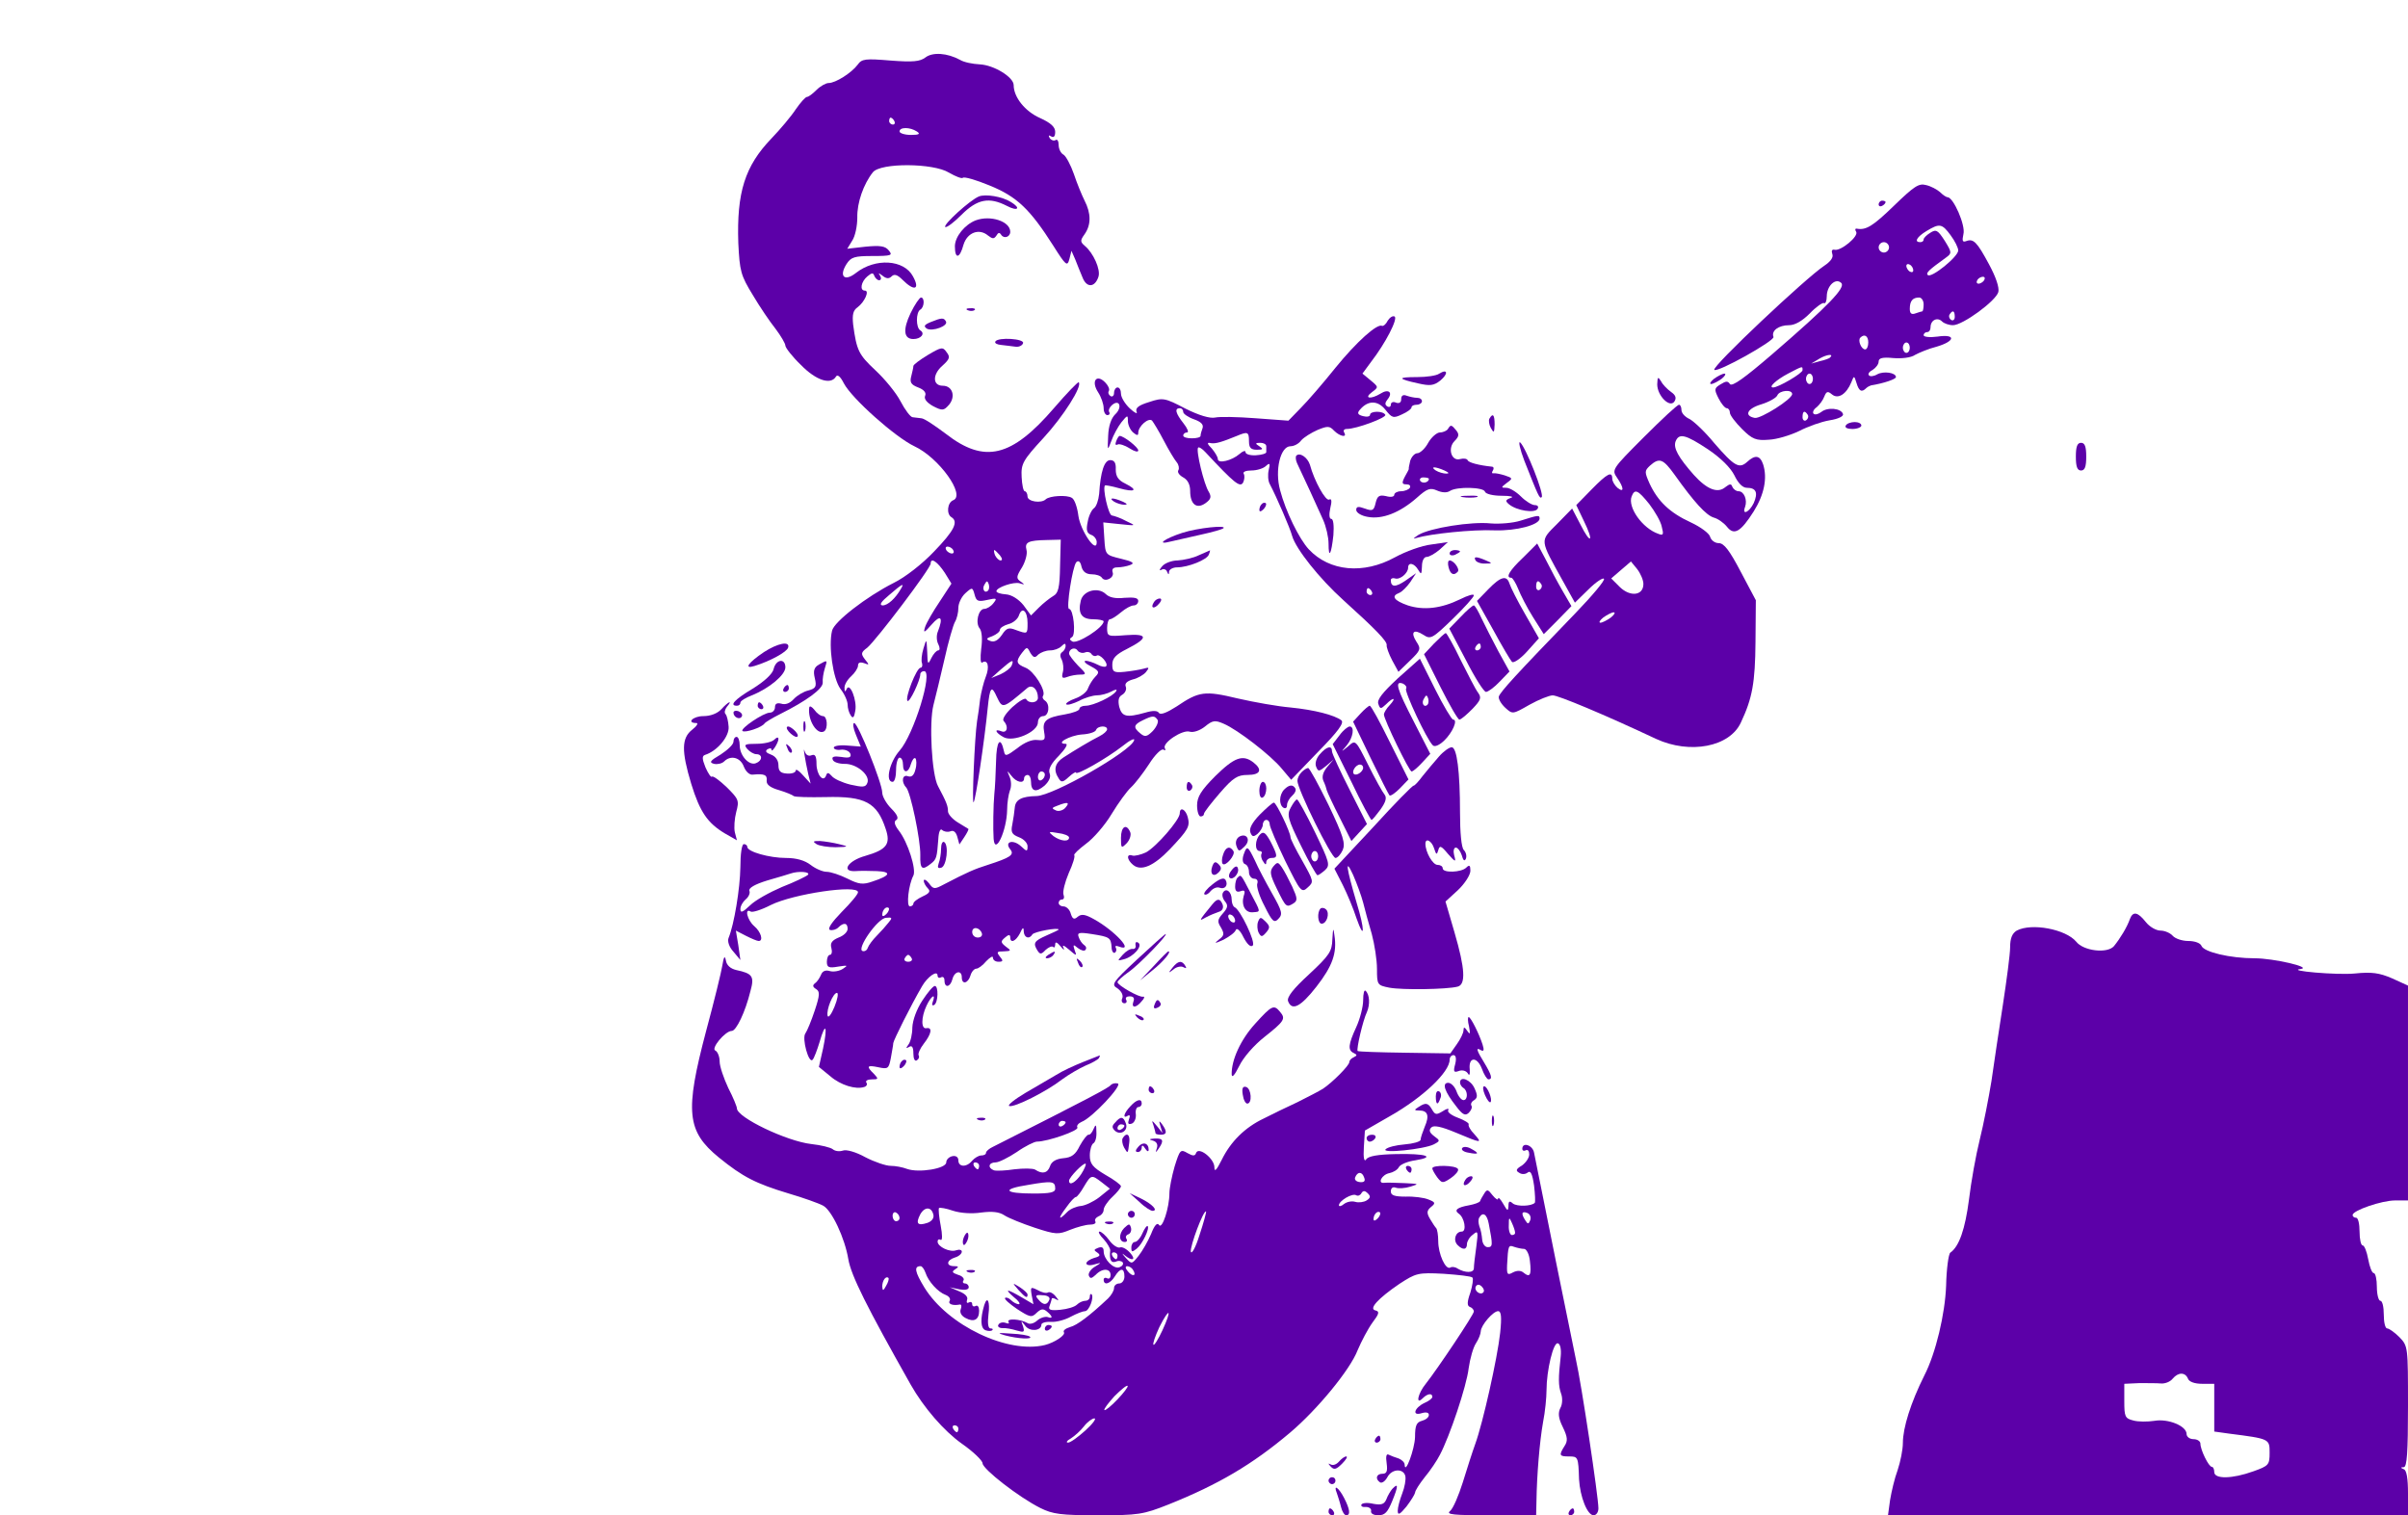 <?xml version="1.0" standalone="no"?>
<!DOCTYPE svg PUBLIC "-//W3C//DTD SVG 20010904//EN"
 "http://www.w3.org/TR/2001/REC-SVG-20010904/DTD/svg10.dtd">
<svg version="1.0" xmlns="http://www.w3.org/2000/svg"
 width="696pt" height="438pt" viewBox="0 0 696 438"
 preserveAspectRatio="xMidYMid meet">

<g transform="translate(0,438) scale(0.1,-0.1)"
fill="#5c00a8" stroke="none">
<path d="M2675 4214 c-16 -12 -36 -14 -101 -9 -73 6 -83 5 -95 -12 -18 -24
-64 -53 -84 -53 -8 0 -24 -9 -35 -20 -11 -11 -23 -20 -27 -20 -5 0 -19 -16
-33 -36 -13 -20 -45 -58 -70 -84 -77 -80 -101 -156 -96 -303 4 -81 7 -93 42
-150 20 -34 50 -78 66 -98 15 -20 28 -42 28 -48 0 -6 20 -32 45 -56 44 -45 86
-58 101 -34 4 8 13 1 23 -19 23 -44 149 -156 204 -182 71 -33 149 -142 112
-156 -17 -7 -20 -40 -5 -49 21 -13 8 -39 -50 -99 -34 -36 -84 -75 -117 -91
-79 -40 -172 -112 -178 -138 -11 -45 3 -139 24 -168 12 -15 21 -36 21 -46 0
-10 4 -24 9 -31 6 -10 10 -6 13 13 6 30 -16 85 -25 63 -4 -9 -6 -8 -6 3 -1 9
8 24 19 34 11 10 20 24 20 31 0 9 6 11 18 7 15 -6 15 -5 2 11 -12 16 -12 20 7
34 26 22 183 229 183 243 0 19 20 5 41 -27 l19 -31 -34 -52 c-19 -28 -38 -61
-42 -73 -6 -19 -3 -18 19 7 26 30 34 21 18 -20 -5 -11 -4 -28 1 -37 5 -10 5
-18 0 -18 -5 0 -14 -10 -20 -22 -10 -21 -11 -19 -12 17 -2 40 -2 40 -11 10 -5
-16 -7 -36 -4 -42 2 -7 0 -13 -4 -13 -12 0 -46 -88 -38 -96 6 -6 37 60 37 77
0 5 5 9 11 9 27 0 -30 -184 -71 -230 -29 -33 -42 -90 -20 -90 6 0 10 16 10 35
0 19 5 35 10 35 6 0 10 -9 10 -20 0 -27 16 -25 23 2 4 12 9 19 13 16 3 -4 4
-18 0 -32 -4 -17 -11 -23 -21 -20 -17 7 -21 -16 -6 -32 13 -13 42 -153 41
-196 -1 -40 5 -45 30 -25 17 13 18 18 22 71 1 22 6 32 11 27 5 -5 16 -7 24 -4
9 4 16 -2 20 -16 l6 -22 14 21 c8 12 13 22 12 24 -2 1 -16 10 -31 19 -16 10
-28 24 -28 32 0 15 -4 26 -29 73 -18 34 -26 183 -13 234 6 24 21 84 32 133 11
50 25 98 30 107 6 10 10 28 10 41 0 13 9 32 20 42 20 18 21 18 27 -4 5 -19 10
-21 37 -15 27 6 29 5 17 -10 -7 -9 -19 -16 -26 -16 -17 0 -27 -41 -13 -57 6
-8 8 -31 4 -59 -3 -26 -2 -43 3 -39 16 10 22 -12 10 -42 -6 -15 -13 -44 -16
-63 -2 -19 -6 -48 -9 -65 -7 -47 -15 -240 -10 -234 6 5 32 182 41 274 6 59 11
65 26 31 17 -35 16 -36 88 25 14 12 31 -3 31 -28 0 -15 -26 -18 -34 -4 -3 5
-21 -6 -40 -23 -20 -19 -30 -35 -25 -40 15 -16 10 -36 -6 -30 -23 9 -18 -4 6
-17 28 -15 99 15 99 43 0 10 7 18 15 18 17 0 21 35 5 45 -6 4 -8 10 -5 14 9
15 -27 72 -51 81 -27 11 -29 18 -10 43 14 18 15 18 24 0 9 -14 13 -16 23 -5 7
6 22 12 34 12 12 0 26 5 33 12 9 9 12 9 12 1 0 -7 -5 -15 -10 -18 -6 -4 -7
-12 -1 -22 4 -9 6 -25 3 -36 -4 -16 -2 -19 12 -14 10 4 27 7 38 7 19 0 19 2
-6 26 -14 15 -26 30 -26 35 0 14 18 20 25 8 4 -5 13 -8 21 -5 7 3 16 1 19 -5
4 -5 10 -7 15 -4 9 6 35 -23 27 -31 -3 -3 -14 -1 -25 5 -12 6 -27 11 -34 11
-7 -1 -1 -8 15 -16 24 -13 26 -17 13 -30 -8 -8 -17 -23 -21 -33 -3 -11 -20
-24 -37 -30 -17 -6 -29 -14 -26 -17 4 -3 20 2 37 10 16 9 40 16 51 16 12 0 31
5 42 11 13 7 18 7 14 1 -9 -15 -66 -42 -88 -42 -10 0 -18 -4 -18 -9 0 -5 -19
-12 -42 -16 -55 -9 -66 -19 -60 -51 4 -23 2 -25 -20 -23 -15 2 -37 -7 -58 -24
-31 -23 -35 -24 -38 -9 -10 46 -22 31 -23 -29 -1 -35 -3 -77 -5 -94 -3 -31 -4
-103 -2 -130 4 -49 38 24 39 84 0 20 4 45 8 56 5 11 4 29 -1 40 -8 19 -8 19 5
3 15 -20 37 -24 37 -8 0 6 5 10 10 10 6 0 10 -9 10 -19 0 -29 14 -33 39 -12
13 12 19 25 15 35 -5 12 4 29 27 52 19 20 27 34 19 34 -31 0 11 24 47 27 21 1
39 7 41 13 4 12 32 14 32 2 0 -5 -10 -14 -22 -20 -26 -13 -71 -40 -105 -62
-24 -16 -29 -36 -13 -60 7 -12 12 -12 29 4 12 11 21 16 21 13 0 -10 89 41 134
76 21 17 37 25 34 17 -10 -32 -234 -160 -282 -161 -43 -1 -61 -10 -63 -34 -1
-11 -4 -33 -7 -48 -5 -23 -1 -29 19 -37 14 -5 25 -17 25 -26 0 -16 -2 -16 -19
0 -23 21 -49 13 -31 -9 13 -16 0 -24 -65 -45 -38 -12 -59 -21 -126 -56 -28
-15 -31 -15 -44 3 -8 10 -15 13 -15 7 0 -5 5 -15 12 -22 8 -8 5 -14 -15 -23
-15 -7 -27 -16 -27 -21 0 -4 -5 -8 -10 -8 -11 0 -4 63 10 89 9 18 -16 97 -42
130 -13 17 -15 27 -7 31 7 5 2 16 -15 33 -14 14 -26 35 -26 46 0 27 -70 201
-81 201 -5 0 -3 -15 5 -34 l14 -34 -39 3 c-21 2 -39 -1 -39 -6 0 -5 10 -8 21
-6 12 1 24 -4 27 -12 3 -10 -3 -13 -26 -9 -21 3 -29 1 -25 -8 2 -7 18 -12 34
-12 35 1 75 -33 66 -55 -5 -13 -13 -13 -49 -5 -24 6 -48 17 -54 25 -9 10 -13
11 -16 2 -8 -23 -28 2 -28 33 0 22 -4 29 -14 25 -9 -4 -17 1 -20 11 -6 20 1
-25 10 -65 l7 -28 -22 24 c-11 13 -21 19 -21 14 0 -6 -11 -10 -25 -9 -19 1
-25 7 -25 24 0 14 -8 26 -22 31 -14 5 -17 10 -10 15 7 4 12 4 12 -1 0 -11 20
20 20 31 0 6 -5 5 -12 -2 -7 -7 -30 -12 -51 -12 -34 0 -38 -2 -27 -15 7 -8 19
-15 26 -15 19 0 18 -19 -1 -26 -20 -8 -47 22 -47 52 0 13 -4 24 -9 24 -5 0 -9
-6 -9 -14 0 -8 -17 -24 -37 -37 -31 -18 -34 -23 -19 -27 10 -2 23 1 29 7 19
19 47 12 57 -15 6 -15 17 -25 27 -23 33 3 41 -1 39 -18 -1 -11 11 -20 36 -27
20 -6 39 -14 42 -17 3 -3 45 -4 93 -3 114 3 148 -16 173 -92 15 -44 3 -60 -59
-78 -50 -14 -71 -46 -29 -44 13 1 41 1 63 0 43 -2 39 -13 -13 -30 -28 -10 -40
-8 -72 8 -22 11 -49 20 -61 20 -11 0 -32 9 -46 20 -17 13 -41 20 -71 20 -48 0
-112 18 -112 32 0 4 -4 8 -10 8 -6 0 -10 -29 -10 -67 -1 -62 -18 -165 -34
-204 -4 -9 1 -26 14 -40 l20 -24 -6 43 -7 42 29 -15 c16 -8 32 -15 37 -15 14
0 7 26 -13 43 -20 17 -29 54 -10 42 5 -3 31 5 58 19 64 32 252 60 252 37 0 -6
-21 -31 -47 -57 -29 -30 -42 -49 -34 -52 7 -2 18 1 24 7 15 15 27 14 27 -4 0
-9 -12 -20 -26 -25 -19 -8 -25 -16 -21 -30 3 -11 1 -20 -4 -20 -5 0 -9 -9 -9
-20 0 -16 5 -19 33 -14 27 4 29 4 14 -6 -10 -7 -28 -10 -38 -7 -13 4 -22 0
-26 -11 -4 -9 -11 -20 -17 -24 -8 -6 -7 -11 3 -17 11 -7 11 -17 -4 -62 -10
-30 -22 -59 -27 -66 -11 -14 10 -90 21 -76 4 4 13 28 20 51 17 60 24 47 10
-19 l-12 -53 33 -27 c30 -26 74 -39 98 -31 7 2 10 8 6 13 -3 5 4 9 16 9 19 0
20 1 6 16 -23 22 -20 26 13 19 28 -6 30 -4 36 27 3 18 7 38 7 43 1 9 51 109
83 164 16 28 45 48 45 31 0 -6 5 -8 10 -5 6 3 10 -1 10 -9 0 -23 17 -20 23 4
6 23 27 27 27 5 0 -22 18 -18 25 5 3 11 11 20 17 20 6 0 19 10 29 22 11 11 19
16 19 10 0 -7 7 -12 16 -12 14 0 14 3 4 15 -10 13 -9 15 11 15 22 1 23 2 6 14
-15 12 -15 15 -2 26 10 9 15 9 15 1 0 -19 16 -12 28 11 8 18 11 19 11 6 1 -19
16 -24 25 -9 5 8 76 21 76 14 0 -1 -16 -9 -35 -17 -36 -16 -40 -22 -26 -44 7
-11 11 -11 23 2 9 8 18 12 22 9 3 -4 6 0 6 7 0 9 5 7 16 -6 8 -10 12 -12 8 -4
-5 10 1 8 16 -5 22 -19 23 -19 16 -1 -5 16 -4 17 9 6 9 -7 19 -10 22 -6 4 4 3
10 -3 14 -6 4 -13 14 -16 23 -5 13 0 15 38 9 51 -8 55 -10 57 -38 0 -11 5 -18
9 -16 5 3 6 10 3 15 -3 5 1 6 9 3 47 -18 -12 46 -72 79 -25 14 -36 16 -47 7
-10 -9 -15 -7 -20 9 -3 12 -13 21 -21 21 -8 0 -14 5 -14 10 0 6 4 10 10 10 5
0 7 6 4 14 -3 8 4 36 15 62 12 26 19 49 16 52 -2 3 13 17 34 33 21 15 55 54
74 86 20 33 45 67 56 77 12 11 35 41 52 67 17 27 36 46 42 42 5 -3 7 -2 4 4
-9 15 51 55 72 48 10 -3 29 3 44 15 22 18 29 19 54 8 40 -17 136 -91 168 -130
l27 -32 78 81 c58 59 76 84 67 91 -20 15 -77 30 -147 37 -36 3 -104 15 -152
26 -96 23 -112 21 -177 -23 -28 -18 -46 -25 -51 -19 -4 7 -17 8 -40 1 -54 -15
-67 -12 -75 17 -4 19 -2 29 9 35 8 5 13 15 10 23 -4 9 3 16 20 21 14 3 31 13
38 21 11 14 10 15 -7 10 -11 -3 -36 -7 -55 -9 -31 -3 -35 0 -35 21 0 18 10 29
42 45 63 32 62 45 -3 40 -52 -4 -54 -4 -54 21 0 14 4 25 8 25 5 0 19 9 32 20
13 11 29 20 37 20 7 0 13 6 13 13 0 9 -12 11 -40 9 -26 -3 -44 1 -54 11 -22
21 -65 10 -72 -19 -9 -37 2 -54 36 -54 16 0 30 -3 30 -6 0 -18 -77 -67 -91
-58 -8 5 -8 8 0 13 11 7 4 81 -9 81 -9 0 10 123 21 135 6 6 12 2 15 -13 4 -15
14 -22 30 -22 12 0 25 -4 29 -10 9 -14 37 0 31 16 -3 9 2 14 13 14 11 0 28 3
38 7 14 5 7 10 -27 18 -45 11 -45 11 -48 58 l-3 47 48 -5 c48 -5 48 -5 18 9
-16 9 -35 15 -41 16 -10 0 -28 80 -20 87 1 1 19 -2 40 -8 47 -13 57 -6 19 13
-21 10 -28 21 -28 41 1 19 -4 27 -16 27 -17 0 -28 -33 -32 -98 -2 -18 -8 -36
-15 -41 -6 -4 -15 -21 -18 -39 -5 -24 -3 -33 10 -38 9 -3 16 -13 16 -21 0 -36
-47 33 -53 76 -3 24 -11 48 -19 52 -14 9 -64 6 -75 -4 -13 -13 -53 -7 -53 8 0
8 -4 15 -8 15 -4 0 -8 19 -9 41 -2 38 3 48 63 113 58 63 113 150 102 161 -2 2
-34 -31 -71 -74 -123 -143 -201 -162 -313 -75 -32 24 -63 45 -71 45 -7 1 -18
2 -25 3 -6 0 -22 21 -35 46 -13 25 -46 65 -73 90 -48 45 -54 57 -64 132 -3 29
0 41 13 50 20 15 35 48 21 48 -16 0 -11 26 7 41 13 11 17 11 20 2 3 -7 9 -13
14 -13 6 0 7 6 3 13 -6 9 -5 9 7 0 11 -9 19 -9 26 -2 8 8 17 5 32 -10 34 -34
51 -28 30 10 -26 49 -109 54 -165 10 -33 -26 -50 -10 -27 26 13 20 23 23 75
23 55 0 59 2 47 16 -10 13 -25 15 -67 11 l-53 -6 14 23 c9 13 15 43 15 67 -1
43 18 97 45 131 22 28 175 27 220 -1 19 -11 37 -18 40 -15 4 4 38 -6 77 -22
79 -32 117 -68 185 -175 36 -57 40 -60 46 -38 l6 24 11 -25 c5 -14 15 -37 21
-52 12 -31 36 -29 46 2 7 21 -15 69 -39 89 -14 12 -14 16 -1 34 19 27 19 60 0
97 -8 16 -22 50 -31 77 -9 26 -23 52 -30 56 -8 4 -14 17 -14 28 0 11 -4 18 -9
14 -5 -3 -13 0 -17 6 -4 8 -3 9 4 5 8 -5 12 0 12 13 0 14 -13 26 -44 40 -43
19 -76 60 -76 95 0 23 -57 58 -98 60 -20 1 -46 6 -57 13 -37 20 -79 23 -100 7z
m-90 -184 c3 -5 1 -10 -4 -10 -6 0 -11 5 -11 10 0 6 2 10 4 10 3 0 8 -4 11
-10z m65 -30 c11 -7 7 -10 -17 -10 -18 0 -33 5 -33 10 0 13 30 13 50 0z m414
-1256 c-1 -63 -5 -79 -20 -87 -10 -6 -29 -21 -41 -33 l-23 -23 -22 30 c-14 17
-34 30 -51 31 -15 1 -27 5 -27 9 0 11 50 28 67 23 15 -5 16 -4 3 5 -13 9 -13
14 4 41 10 17 16 40 13 50 -6 23 5 28 59 29 l40 1 -2 -76z m-309 46 c3 -5 2
-10 -4 -10 -5 0 -13 5 -16 10 -3 6 -2 10 4 10 5 0 13 -4 16 -10z m135 -15 c7
-9 8 -15 2 -15 -5 0 -12 7 -16 15 -3 8 -4 15 -2 15 2 0 9 -7 16 -15z m-34
-102 c-10 -10 -19 5 -10 18 6 11 8 11 12 0 2 -7 1 -15 -2 -18z m-252 5 c-16
-28 -38 -48 -53 -48 -11 1 -4 11 19 30 38 33 45 36 34 18z m366 -99 c0 -33 0
-32 -34 -20 -20 8 -27 6 -40 -14 -11 -16 -22 -22 -33 -18 -14 5 -13 8 5 14 12
5 22 13 22 18 0 6 11 13 25 17 13 3 27 15 30 25 9 27 25 13 25 -22z m-46 -123
c-3 -7 -17 -18 -32 -25 l-27 -11 28 25 c32 28 39 31 31 11z m422 -157 c3 -6
-3 -20 -14 -32 -17 -17 -23 -18 -36 -7 -21 17 -20 25 7 38 29 14 34 14 43 1z
m-326 -158 c0 -6 -4 -13 -10 -16 -5 -3 -10 1 -10 9 0 9 5 16 10 16 6 0 10 -4
10 -9z m60 -95 c-6 -8 -19 -12 -27 -9 -14 6 -14 8 3 14 30 12 37 10 24 -5z
m10 -87 c0 -13 -24 -11 -45 4 -16 13 -15 14 13 9 18 -2 32 -8 32 -13z m-755
-108 c-6 -5 -39 -21 -75 -35 -35 -15 -77 -38 -92 -53 -21 -20 -28 -23 -28 -11
0 9 7 21 15 28 9 7 14 19 11 25 -3 8 16 19 52 30 31 9 62 18 67 20 23 8 59 5
50 -4z m227 -113 c-7 -7 -12 -8 -12 -2 0 14 12 26 19 19 2 -3 -1 -11 -7 -17z
m6 -25 c-7 -9 -22 -26 -34 -38 -12 -12 -23 -27 -26 -35 -2 -7 -9 -11 -15 -9
-18 6 44 95 68 96 18 2 19 0 7 -14z m270 -31 c2 -7 -3 -12 -12 -12 -9 0 -16 7
-16 16 0 17 22 14 28 -4z m-203 -72 c3 -5 -1 -10 -10 -10 -9 0 -13 5 -10 10 3
6 8 10 10 10 2 0 7 -4 10 -10z m-223 -140 c-9 -22 -18 -34 -20 -26 -4 18 16
66 27 66 5 0 2 -18 -7 -40z"/>
<path d="M5475 3786 c-61 -59 -81 -72 -108 -67 -5 1 -6 -3 -2 -9 8 -13 -44
-56 -62 -52 -8 2 -10 -3 -7 -12 4 -10 -5 -22 -23 -34 -53 -35 -326 -292 -318
-301 9 -9 175 84 171 95 -7 18 15 34 45 34 17 0 38 12 60 34 18 19 37 32 41
30 4 -3 8 6 8 19 0 31 26 55 42 39 13 -13 -35 -64 -201 -207 -78 -67 -115 -94
-121 -85 -6 9 -11 9 -27 -1 -18 -11 -19 -14 -6 -40 8 -16 19 -29 24 -29 5 0 9
-6 9 -13 0 -7 16 -28 35 -47 30 -30 41 -34 78 -31 23 1 62 13 87 25 25 13 64
27 88 31 26 4 41 12 39 18 -5 17 -45 21 -63 6 -8 -6 -18 -9 -22 -5 -4 4 0 13
9 19 8 7 18 20 22 31 6 15 10 16 22 6 18 -15 42 1 56 35 8 20 8 20 15 -2 7
-24 15 -28 28 -15 4 4 11 7 14 8 37 6 72 18 72 24 0 13 -36 18 -54 8 -10 -6
-21 -7 -24 -3 -4 4 1 11 11 16 9 6 17 16 17 24 0 10 11 13 42 10 24 -2 52 1
63 9 11 6 39 18 63 24 54 16 56 37 2 29 -22 -3 -40 -1 -40 4 0 5 5 9 10 9 6 0
10 6 10 14 0 21 20 30 33 17 6 -6 20 -11 32 -11 28 0 124 70 131 96 3 13 -7
43 -27 80 -35 65 -45 75 -66 67 -11 -4 -12 1 -8 20 7 25 -29 107 -46 107 -4 0
-14 7 -22 15 -8 7 -26 17 -40 20 -21 6 -35 -4 -92 -59z m163 -86 c12 -16 22
-36 22 -44 0 -18 -78 -81 -88 -71 -6 6 2 14 52 50 18 13 18 15 -3 49 -20 31
-25 34 -42 23 -10 -6 -19 -15 -19 -19 0 -5 -4 -8 -10 -8 -18 0 -10 15 18 32
38 23 45 22 70 -12z m-178 -35 c0 -8 -7 -15 -15 -15 -8 0 -15 7 -15 15 0 8 7
15 15 15 8 0 15 -7 15 -15z m70 -66 c0 -6 -4 -7 -10 -4 -5 3 -10 11 -10 16 0
6 5 7 10 4 6 -3 10 -11 10 -16z m205 -29 c-3 -5 -11 -10 -16 -10 -6 0 -7 5 -4
10 3 6 11 10 16 10 6 0 7 -4 4 -10z m-175 -70 c0 -11 -2 -20 -4 -20 -2 0 -11
-3 -20 -6 -11 -4 -16 0 -16 13 0 23 8 33 27 33 7 0 13 -9 13 -20z m90 -36 c0
-8 -5 -12 -10 -9 -6 4 -8 11 -5 16 9 14 15 11 15 -7z m-250 -74 c0 -11 -4 -20
-9 -20 -11 0 -22 26 -14 34 12 12 23 5 23 -14z m120 -15 c0 -8 -4 -15 -10 -15
-5 0 -10 7 -10 15 0 8 5 15 10 15 6 0 10 -7 10 -15z m-231 -29 c-2 -2 -15 -7
-29 -10 l-25 -7 25 15 c21 12 42 14 29 2z m-79 -36 c0 -9 -70 -50 -85 -50 -15
0 9 22 43 40 44 23 42 22 42 10z m30 -25 c0 -8 -4 -15 -10 -15 -5 0 -10 7 -10
15 0 8 5 15 10 15 6 0 10 -7 10 -15z m-60 -44 c0 -15 -91 -72 -108 -69 -32 6
-22 27 18 39 23 7 44 19 47 26 6 15 43 18 43 4z m45 -60 c3 -5 1 -12 -5 -16
-5 -3 -10 1 -10 9 0 18 6 21 15 7z"/>
<path d="M2829 3812 c-26 -11 -103 -81 -97 -88 4 -3 25 13 47 35 46 46 80 52
131 26 32 -17 42 -7 12 11 -25 16 -74 24 -93 16z"/>
<path d="M5430 3789 c0 -5 5 -7 10 -4 6 3 10 8 10 11 0 2 -4 4 -10 4 -5 0 -10
-5 -10 -11z"/>
<path d="M2820 3743 c-31 -12 -60 -47 -60 -75 0 -38 14 -36 25 5 11 35 45 48
71 26 13 -10 17 -10 24 0 5 9 9 10 14 2 8 -12 26 -6 26 9 0 30 -57 49 -100 33z"/>
<path d="M2632 3475 c-23 -48 -20 -75 8 -75 22 0 35 16 20 25 -13 8 -13 52 0
60 12 7 13 35 2 35 -4 0 -18 -20 -30 -45z"/>
<path d="M2798 3483 c7 -3 16 -2 19 1 4 3 -2 6 -13 5 -11 0 -14 -3 -6 -6z"/>
<path d="M4011 3453 c-5 -10 -12 -16 -16 -15 -14 8 -74 -46 -135 -121 -36 -45
-81 -97 -101 -117 l-35 -36 -95 7 c-52 4 -104 5 -117 2 -15 -3 -46 6 -86 26
-59 31 -65 32 -104 19 -30 -9 -41 -17 -37 -28 4 -8 -5 -4 -19 9 -15 14 -26 33
-26 43 0 10 -4 18 -10 18 -5 0 -10 -7 -10 -16 0 -8 -5 -12 -10 -9 -6 4 -8 10
-5 15 3 5 -2 16 -11 25 -25 25 -41 3 -20 -29 9 -14 16 -34 16 -46 0 -11 5 -20
11 -20 5 0 8 4 5 9 -3 5 1 14 8 20 22 19 31 -7 9 -27 -11 -11 -19 -33 -20 -62
-2 -44 -2 -44 9 -15 6 17 19 41 29 54 18 22 19 22 19 4 0 -11 7 -26 15 -33 11
-9 15 -10 15 -1 0 19 30 45 40 35 4 -5 20 -31 34 -58 14 -27 31 -55 37 -62 6
-7 8 -18 5 -23 -4 -6 3 -15 14 -21 13 -7 20 -21 20 -39 0 -39 19 -54 45 -35
15 11 17 18 9 32 -14 21 -38 121 -31 128 2 3 12 -3 21 -13 84 -90 100 -103
109 -88 4 8 5 20 2 25 -4 6 6 10 22 10 16 0 35 6 42 13 11 10 13 8 8 -12 -3
-13 -2 -31 3 -40 20 -38 59 -128 65 -151 11 -37 78 -122 148 -185 94 -85 127
-119 125 -130 -1 -5 6 -25 16 -44 l18 -33 33 32 c31 30 33 34 19 55 -18 28 -8
38 20 20 21 -14 26 -11 84 45 34 33 62 64 62 69 0 5 -17 0 -39 -11 -55 -27
-106 -33 -152 -18 -40 14 -49 27 -25 36 8 3 22 17 32 31 l17 26 -30 -21 c-29
-20 -43 -20 -43 1 0 5 6 7 12 5 14 -5 38 15 38 31 0 17 18 13 29 -6 9 -15 10
-14 11 10 0 16 6 27 13 27 8 0 25 10 38 21 l24 22 -48 -7 c-27 -3 -74 -20
-105 -37 -91 -50 -189 -41 -249 23 -28 30 -67 110 -83 171 -16 58 1 127 30
127 10 0 24 7 31 17 8 9 29 22 47 30 29 12 35 12 48 -2 17 -17 39 -21 29 -5
-3 6 0 10 8 10 28 0 116 33 111 41 -7 12 -44 11 -44 0 0 -5 -9 -7 -20 -4 -16
4 -18 9 -9 19 23 27 51 27 73 0 19 -24 23 -26 48 -14 16 7 28 16 28 21 0 4 7
7 15 7 8 0 15 5 15 10 0 6 -6 10 -14 10 -8 0 -21 3 -30 6 -10 4 -16 1 -16 -10
0 -10 -6 -13 -15 -10 -8 4 -15 1 -15 -6 0 -6 -5 -8 -10 -5 -8 5 -7 11 1 21 16
20 2 31 -21 16 -28 -17 -49 -14 -25 4 20 15 20 15 -4 35 l-23 19 25 34 c41 53
78 124 68 131 -6 3 -14 -3 -20 -12z m-591 -264 c0 -5 14 -15 31 -21 20 -7 28
-15 25 -25 -3 -8 -6 -18 -6 -23 0 -4 -11 -7 -25 -7 -14 0 -25 3 -25 8 0 5 5 9
11 9 6 0 1 12 -10 26 -23 29 -27 44 -11 44 6 0 10 -5 10 -11z m190 -84 c0 -19
5 -25 23 -25 18 0 19 2 7 10 -13 8 -12 10 3 10 9 0 17 -4 17 -10 0 -5 0 -13 0
-17 0 -4 -13 -8 -30 -9 -16 -1 -30 3 -30 9 0 6 -8 3 -17 -5 -23 -20 -63 -29
-63 -15 0 6 -8 19 -17 30 -15 15 -15 19 -3 16 14 -2 31 3 75 21 31 13 35 12
35 -15z m355 -435 c3 -5 1 -10 -4 -10 -6 0 -11 5 -11 10 0 6 2 10 4 10 3 0 8
-4 11 -10z"/>
<path d="M2690 3449 c-19 -8 -21 -12 -11 -19 16 -9 63 8 55 21 -6 11 -12 11
-44 -2z"/>
<path d="M2877 3393 c-3 -5 5 -9 16 -10 12 -1 31 -4 41 -5 10 -2 21 3 23 10 5
13 -72 18 -80 5z"/>
<path d="M2682 3354 c-23 -14 -42 -28 -42 -32 0 -4 -3 -17 -6 -29 -5 -18 -1
-25 20 -33 16 -6 24 -15 20 -24 -4 -9 5 -20 23 -30 27 -14 31 -13 46 4 20 24
10 55 -18 55 -30 0 -30 33 -1 58 21 19 23 25 12 39 -11 16 -15 15 -54 -8z"/>
<path d="M4160 3300 c-8 -6 -37 -10 -64 -10 -58 0 -57 -5 2 -18 35 -8 46 -7
65 8 24 20 21 35 -3 20z"/>
<path d="M4954 3285 c-10 -8 -14 -15 -8 -15 5 0 19 7 30 15 10 8 14 15 8 15
-5 0 -19 -7 -30 -15z"/>
<path d="M4790 3269 c0 -33 37 -70 50 -49 6 10 3 18 -10 27 -11 8 -24 21 -29
31 -9 14 -10 13 -11 -9z"/>
<path d="M4751 3116 c-92 -92 -93 -94 -77 -117 20 -29 21 -45 1 -29 -8 7 -15
19 -15 26 0 23 -14 16 -60 -31 l-44 -45 22 -46 c30 -61 20 -70 -10 -10 l-24
46 -44 -45 c-50 -50 -50 -43 17 -164 l35 -63 39 38 c21 21 42 35 45 31 4 -4
-33 -48 -82 -99 -172 -178 -219 -229 -222 -242 -1 -7 7 -21 19 -32 21 -19 21
-19 70 9 27 15 57 27 67 27 16 0 148 -55 299 -126 98 -45 213 -23 245 48 33
70 41 115 42 232 l1 121 -44 83 c-32 61 -48 82 -63 82 -11 0 -22 8 -25 18 -2
10 -28 29 -56 42 -61 28 -95 61 -119 112 -15 34 -15 37 1 52 27 24 38 20 71
-26 57 -80 91 -117 113 -124 12 -3 29 -15 38 -26 21 -27 40 -16 78 44 30 48
40 96 27 136 -9 26 -23 28 -46 7 -23 -21 -37 -13 -95 54 -27 33 -60 64 -72 70
-13 6 -23 17 -23 26 0 8 -3 15 -7 15 -5 0 -50 -42 -102 -94z m186 -35 c37 -25
65 -53 76 -75 11 -23 24 -36 36 -36 27 0 33 -14 20 -44 -13 -27 -35 -37 -25
-11 7 20 -3 45 -19 45 -7 0 -15 6 -18 13 -3 9 -7 9 -20 -1 -22 -19 -53 -7 -91
35 -45 51 -60 78 -53 97 10 25 29 20 94 -23z m-170 -158 c16 -21 33 -50 36
-65 6 -23 5 -27 -10 -21 -46 16 -89 77 -77 108 9 23 18 19 51 -22z m-17 -231
c0 -34 -38 -38 -68 -9 l-25 25 29 25 28 24 18 -22 c10 -13 18 -32 18 -43z
m-94 -97 c-11 -8 -25 -15 -30 -15 -6 0 -2 7 8 15 11 8 25 15 30 15 6 0 2 -7
-8 -15z"/>
<path d="M4305 3170 c-3 -5 -1 -18 4 -27 9 -16 10 -14 11 10 0 28 -5 34 -15
17z"/>
<path d="M5335 3150 c-4 -6 5 -10 19 -10 14 0 26 5 26 10 0 6 -9 10 -19 10
-11 0 -23 -4 -26 -10z"/>
<path d="M4185 3140 c-3 -5 -14 -10 -23 -10 -9 0 -25 -14 -34 -30 -9 -17 -24
-30 -31 -30 -8 0 -17 -10 -21 -22 -3 -13 -5 -23 -4 -23 1 0 -4 -10 -11 -22
-10 -19 -9 -23 4 -23 9 0 13 -4 10 -10 -3 -5 -15 -10 -26 -10 -10 0 -19 -5
-19 -10 0 -6 -10 -8 -24 -4 -19 4 -25 1 -30 -20 -5 -22 -9 -24 -31 -16 -19 7
-25 6 -25 -4 0 -8 15 -17 33 -20 42 -8 93 12 142 55 30 27 39 30 59 21 14 -6
28 -7 37 -1 20 13 97 11 101 -2 2 -7 24 -12 48 -12 27 0 37 -3 27 -6 -16 -6
-17 -9 -5 -19 22 -18 74 -26 82 -13 4 6 1 11 -8 11 -8 0 -26 11 -40 25 -14 14
-33 25 -42 25 -16 0 -16 1 1 14 18 13 18 14 -6 22 -13 4 -28 7 -32 6 -5 -1 -6
2 -2 8 3 5 3 10 -2 11 -39 4 -69 12 -71 19 -2 4 -11 6 -22 3 -25 -7 -37 32
-15 53 12 12 13 19 4 30 -14 17 -16 17 -24 4z m-10 -120 c13 -6 15 -9 5 -9 -8
0 -22 4 -30 9 -18 12 -2 12 25 0z m-45 -24 c0 -11 -19 -15 -25 -6 -3 5 1 10 9
10 9 0 16 -2 16 -4z"/>
<path d="M3226 3104 c-3 -8 -2 -12 4 -9 5 3 21 -2 35 -11 14 -9 25 -12 25 -6
0 9 -42 42 -54 42 -2 0 -7 -7 -10 -16z"/>
<path d="M4406 3048 c40 -101 44 -111 50 -105 8 8 -46 144 -62 158 -6 5 -1
-19 12 -53z"/>
<path d="M6000 3060 c0 -29 4 -40 15 -40 11 0 15 11 15 40 0 29 -4 40 -15 40
-11 0 -15 -11 -15 -40z"/>
<path d="M3747 3063 c-3 -3 -2 -13 2 -22 16 -33 59 -127 75 -163 9 -20 16 -51
16 -69 0 -46 8 -32 14 24 2 27 0 47 -6 47 -6 0 -7 13 -3 31 5 20 4 29 -3 25
-10 -6 -43 53 -56 101 -7 21 -29 36 -39 26z"/>
<path d="M4228 2943 c12 -2 30 -2 40 0 9 3 -1 5 -23 4 -22 0 -30 -2 -17 -4z"/>
<path d="M3220 2930 c8 -5 22 -9 30 -9 10 0 8 3 -5 9 -27 12 -43 12 -25 0z"/>
<path d="M3647 2923 c-4 -3 -7 -11 -7 -17 0 -6 5 -5 12 2 6 6 9 14 7 17 -3 3
-9 2 -12 -2z"/>
<path d="M4395 2875 c-22 -7 -61 -10 -86 -8 -56 6 -175 -13 -209 -33 -15 -10
-18 -13 -6 -9 40 12 163 25 226 22 63 -2 130 16 130 34 0 11 -4 10 -55 -6z"/>
<path d="M3418 2840 c-53 -17 -79 -37 -33 -25 17 4 56 13 88 20 32 7 60 15 63
18 11 10 -74 1 -118 -13z"/>
<path d="M4402 2768 c-40 -38 -51 -58 -34 -58 4 0 13 -15 20 -32 7 -18 26 -55
43 -82 l31 -49 40 40 40 41 -25 43 c-14 24 -36 65 -49 91 l-25 47 -41 -41z
m53 -77 c3 -5 1 -12 -5 -16 -5 -3 -10 1 -10 9 0 18 6 21 15 7z"/>
<path d="M3465 2775 c-16 -8 -44 -14 -61 -15 -17 0 -38 -8 -45 -17 -8 -9 -9
-14 -2 -10 6 4 14 1 16 -5 4 -10 6 -10 6 0 1 6 11 12 23 12 32 0 87 22 92 37
3 7 4 13 3 12 -1 0 -15 -7 -32 -14z"/>
<path d="M4190 2780 c0 -5 7 -7 15 -4 8 4 15 8 15 10 0 2 -7 4 -15 4 -8 0 -15
-4 -15 -10z"/>
<path d="M4265 2760 c3 -5 16 -10 28 -9 21 0 21 1 2 9 -28 12 -37 12 -30 0z"/>
<path d="M4187 2740 c5 -20 15 -25 26 -13 8 7 -11 33 -23 33 -5 0 -6 -9 -3
-20z"/>
<path d="M4302 2677 l-33 -34 47 -84 c25 -46 50 -88 54 -92 4 -5 24 8 43 29
l35 39 -40 70 c-22 38 -42 78 -45 88 -8 25 -25 21 -61 -16z"/>
<path d="M3335 2639 c-11 -17 1 -21 15 -4 8 9 8 15 2 15 -6 0 -14 -5 -17 -11z"/>
<path d="M4222 2597 l-33 -34 48 -91 c26 -51 52 -92 58 -92 6 0 24 13 40 30
l28 29 -32 58 c-17 32 -39 75 -49 96 -9 20 -19 37 -22 37 -4 0 -21 -15 -38
-33z m58 -87 c0 -5 -5 -10 -11 -10 -5 0 -7 5 -4 10 3 6 8 10 11 10 2 0 4 -4 4
-10z"/>
<path d="M4145 2520 l-29 -31 47 -94 c26 -52 51 -95 55 -95 5 0 21 14 37 30
25 26 28 33 17 48 -7 9 -29 52 -50 94 -20 42 -40 77 -43 78 -3 0 -18 -14 -34
-30z"/>
<path d="M2208 2495 c-46 -31 -59 -50 -27 -40 45 14 93 40 97 53 6 20 -30 13
-70 -13z"/>
<path d="M4040 2419 c-44 -41 -61 -62 -56 -74 5 -15 7 -15 22 -1 22 22 31 20
11 -2 -10 -10 -17 -23 -17 -27 0 -15 73 -165 80 -165 4 0 17 11 30 25 l24 26
-47 92 c-50 97 -57 120 -32 111 8 -4 12 -10 9 -15 -5 -8 59 -145 77 -163 5 -6
18 -1 33 13 24 23 41 61 26 61 -4 0 -28 40 -52 88 l-44 88 -64 -57z m86 -76
c-10 -10 -19 5 -10 18 6 11 8 11 12 0 2 -7 1 -15 -2 -18z"/>
<path d="M2236 2446 c-3 -14 -27 -36 -61 -57 -52 -31 -68 -49 -45 -49 6 0 10
4 10 9 0 5 15 14 33 21 50 20 97 59 97 81 0 27 -27 24 -34 -5z"/>
<path d="M2367 2459 c-14 -8 -17 -18 -12 -39 6 -25 3 -30 -19 -36 -13 -3 -32
-14 -42 -25 -11 -12 -24 -17 -36 -13 -12 3 -18 0 -18 -10 0 -9 -7 -16 -15 -16
-18 0 -86 -46 -79 -53 7 -6 56 10 64 22 3 4 23 16 45 27 76 38 124 73 123 91
-1 10 2 28 6 41 8 25 8 25 -17 11z"/>
<path d="M2265 2390 c-3 -5 -1 -10 4 -10 6 0 11 5 11 10 0 6 -2 10 -4 10 -3 0
-8 -4 -11 -10z"/>
<path d="M2085 2330 c-11 -12 -31 -20 -52 -20 -30 0 -50 -20 -20 -20 6 0 1 -9
-12 -19 -31 -24 -32 -61 -3 -157 25 -81 47 -113 97 -143 l35 -20 -6 23 c-3 13
-1 40 4 59 9 33 7 37 -27 71 -21 20 -40 34 -43 31 -3 -3 -11 9 -19 27 -10 25
-10 33 -1 36 35 11 70 53 68 81 -1 16 -5 33 -9 37 -4 4 -2 13 4 21 18 21 4 15
-16 -7z"/>
<path d="M2190 2340 c0 -5 5 -10 11 -10 5 0 7 5 4 10 -3 6 -8 10 -11 10 -2 0
-4 -4 -4 -10z"/>
<path d="M2339 2335 c-5 -37 23 -81 43 -69 12 8 9 44 -3 44 -7 0 -18 8 -25 18
-7 9 -14 13 -15 7z"/>
<path d="M3932 2317 l-21 -23 50 -104 c28 -58 53 -107 55 -109 3 -3 16 6 30
20 l25 26 -53 106 c-29 59 -55 107 -59 107 -3 0 -15 -10 -27 -23z"/>
<path d="M2120 2320 c0 -13 18 -22 24 -11 3 5 -1 11 -9 15 -8 3 -15 1 -15 -4z"/>
<path d="M2322 2280 c0 -14 2 -19 5 -12 2 6 2 18 0 25 -3 6 -5 1 -5 -13z"/>
<path d="M2280 2265 c7 -8 17 -15 22 -15 6 0 5 7 -2 15 -7 8 -17 15 -22 15 -6
0 -5 -7 2 -15z"/>
<path d="M3872 2255 l-20 -26 54 -109 c29 -61 56 -110 58 -110 3 0 14 14 26
30 15 21 19 34 12 43 -6 7 -27 45 -47 85 -37 74 -37 74 -58 55 -22 -18 -22
-18 -4 3 18 22 23 54 8 54 -5 0 -19 -11 -29 -25z m68 -94 c0 -12 -20 -25 -27
-18 -7 7 6 27 18 27 5 0 9 -4 9 -9z"/>
<path d="M2276 2217 c3 -10 9 -15 12 -12 3 3 0 11 -7 18 -10 9 -11 8 -5 -6z"/>
<path d="M3815 2200 c-10 -11 -15 -26 -11 -36 6 -15 8 -15 29 2 l22 19 -19
-22 c-12 -15 -16 -28 -11 -40 5 -10 9 -23 10 -28 2 -6 18 -41 37 -78 l34 -68
22 24 23 25 -50 99 c-28 55 -51 105 -51 111 0 18 -15 15 -35 -8z"/>
<path d="M4159 2193 c-14 -16 -35 -41 -47 -56 -11 -15 -23 -28 -26 -28 -3 1
-56 -53 -117 -120 l-112 -120 24 -47 c13 -26 31 -69 40 -97 24 -68 24 -32 0
46 -30 102 -34 132 -10 80 11 -25 24 -61 29 -80 5 -20 16 -61 25 -91 8 -30 15
-75 15 -101 0 -46 1 -47 36 -54 38 -7 166 -5 197 3 24 6 22 51 -9 157 l-26 89
36 33 c20 19 36 44 36 56 0 16 -3 18 -12 9 -14 -14 -68 -16 -68 -2 0 6 -7 10
-15 10 -14 0 -35 37 -35 61 0 18 18 9 25 -13 6 -19 8 -20 12 -6 4 15 8 14 28
-10 22 -25 24 -25 18 -4 -3 12 -1 22 5 22 5 0 13 -10 17 -22 4 -15 8 -19 12
-10 3 8 0 19 -6 25 -7 7 -11 50 -11 108 0 119 -9 189 -24 189 -7 0 -24 -12
-37 -27z"/>
<path d="M3513 2137 c-42 -42 -53 -61 -53 -85 0 -18 5 -32 10 -32 6 0 10 3 10
8 0 4 21 31 46 60 38 44 51 52 80 52 37 0 44 15 17 36 -31 24 -55 15 -110 -39z"/>
<path d="M3762 2148 c-7 -7 -12 -18 -12 -25 0 -24 98 -223 110 -223 6 0 15 10
21 23 8 19 2 40 -41 130 -29 59 -55 107 -59 107 -4 0 -12 -5 -19 -12z"/>
<path d="M3430 2104 c0 -8 5 -12 10 -9 6 4 8 11 5 16 -9 14 -15 11 -15 -7z"/>
<path d="M3640 2094 c0 -14 4 -23 10 -19 6 3 10 15 10 26 0 10 -4 19 -10 19
-5 0 -10 -12 -10 -26z"/>
<path d="M3712 2098 c-15 -15 -16 -45 -2 -53 6 -3 10 0 10 8 0 8 7 20 15 27 8
7 12 16 9 21 -7 12 -18 11 -32 -3z"/>
<path d="M3731 2046 c-12 -21 -9 -33 29 -110 23 -47 45 -86 48 -86 3 0 13 7
22 15 15 14 13 22 -29 109 -25 52 -49 95 -52 95 -3 1 -11 -10 -18 -23z m79
-141 c0 -8 -4 -15 -10 -15 -5 0 -10 7 -10 15 0 8 5 15 10 15 6 0 10 -7 10 -15z"/>
<path d="M3641 2025 c-22 -23 -31 -40 -27 -51 5 -13 9 -14 21 -4 8 7 15 19 15
26 0 8 5 14 10 14 6 0 10 -6 10 -13 0 -7 20 -54 45 -106 44 -89 47 -93 65 -76
18 16 17 18 -16 77 -19 33 -34 63 -34 68 0 14 -41 100 -48 100 -4 0 -22 -16
-41 -35z"/>
<path d="M3410 2029 c0 -19 -69 -98 -98 -113 -15 -7 -33 -11 -39 -9 -18 6 -16
-12 2 -27 23 -19 59 -4 106 45 54 57 59 66 52 93 -6 23 -23 31 -23 11z"/>
<path d="M3240 1958 c0 -30 1 -31 16 -16 9 9 14 24 11 32 -11 27 -27 17 -27
-16z"/>
<path d="M3642 1968 c-15 -15 -16 -48 -1 -48 5 0 8 -4 5 -8 -2 -4 -1 -14 5
-22 6 -10 9 -11 9 -2 0 6 7 12 15 12 19 0 18 7 -3 48 -14 25 -20 30 -30 20z"/>
<path d="M3581 1961 c-8 -6 -11 -16 -7 -27 6 -16 8 -16 23 -1 20 19 6 41 -16
28z"/>
<path d="M2360 1940 c8 -5 33 -9 55 -9 39 1 39 2 10 9 -16 4 -41 8 -55 9 -20
0 -22 -1 -10 -9z"/>
<path d="M2720 1926 c0 -13 -3 -32 -7 -42 -4 -12 -2 -15 8 -12 15 5 22 65 8
74 -5 3 -9 -6 -9 -20z"/>
<path d="M3535 1909 c-4 -11 -4 -23 -1 -26 8 -9 38 26 31 37 -10 16 -23 12
-30 -11z"/>
<path d="M3594 1908 c-4 -13 -2 -24 5 -26 6 -2 11 -12 11 -23 0 -10 7 -19 15
-19 8 0 12 -6 9 -14 -3 -8 6 -37 21 -65 22 -45 28 -50 40 -37 13 13 11 22 -18
73 -18 32 -41 75 -50 96 -21 43 -23 44 -33 15z"/>
<path d="M3504 1876 c-8 -22 3 -33 18 -18 9 9 9 15 0 24 -9 9 -13 7 -18 -6z"/>
<path d="M3680 1875 c-11 -14 -9 -24 11 -65 26 -53 27 -54 48 -41 12 8 11 15
-4 48 -10 21 -23 46 -30 56 -11 16 -13 16 -25 2z"/>
<path d="M3561 1866 c-8 -9 -11 -19 -7 -23 9 -9 29 13 24 27 -2 8 -8 7 -17 -4z"/>
<path d="M3505 1824 c-16 -12 -27 -26 -24 -29 4 -3 12 1 18 9 7 8 18 13 26 10
16 -6 26 8 17 23 -5 7 -17 3 -37 -13z"/>
<path d="M3577 1843 c-4 -3 -7 -15 -7 -26 0 -13 5 -17 16 -13 11 4 14 1 9 -13
-8 -27 4 -50 26 -48 24 2 24 -2 -7 57 -28 54 -27 53 -37 43z"/>
<path d="M3535 1800 c-4 -6 -1 -18 6 -26 9 -11 8 -18 -7 -35 -15 -17 -16 -23
-5 -40 10 -18 10 -23 -6 -35 -15 -12 -12 -12 14 0 17 9 33 21 35 28 3 7 13 -2
22 -21 11 -21 21 -30 27 -24 9 9 -36 104 -53 111 -4 2 -8 12 -8 22 0 22 -16
35 -25 20z m35 -81 c0 -6 -4 -7 -10 -4 -5 3 -10 11 -10 16 0 6 5 7 10 4 6 -3
10 -11 10 -16z"/>
<path d="M3505 1767 c-41 -50 -41 -51 -20 -39 11 6 28 13 37 16 11 3 15 11 12
21 -7 18 -15 19 -29 2z"/>
<path d="M3817 1754 c-11 -11 -8 -44 3 -44 15 0 24 30 13 41 -5 5 -12 6 -16 3z"/>
<path d="M6156 1723 c-8 -23 -28 -56 -46 -78 -19 -22 -88 -14 -109 13 -30 36
-129 55 -172 32 -13 -8 -19 -22 -19 -48 0 -20 -10 -95 -21 -167 -11 -71 -26
-170 -33 -220 -8 -49 -23 -126 -34 -170 -11 -44 -25 -122 -31 -173 -11 -84
-28 -135 -54 -153 -5 -4 -11 -47 -12 -95 -3 -82 -30 -196 -63 -260 -39 -78
-62 -151 -62 -195 0 -19 -7 -54 -15 -78 -9 -24 -18 -63 -22 -87 l-6 -44 752 0
751 0 0 64 c0 42 -4 66 -12 69 -10 4 -10 6 0 6 9 1 12 43 12 176 0 173 0 174
-25 200 -14 14 -30 25 -35 25 -6 0 -10 18 -10 40 0 22 -4 40 -10 40 -5 0 -10
18 -10 40 0 22 -4 40 -9 40 -5 0 -12 18 -16 40 -4 22 -11 40 -16 40 -5 0 -9
18 -9 40 0 22 -4 40 -10 40 -5 0 -10 3 -10 8 0 13 84 42 123 42 l37 0 0 311 0
310 -46 21 c-37 16 -59 19 -108 14 -51 -5 -200 8 -156 13 34 5 -79 31 -133 31
-71 0 -147 18 -154 36 -3 8 -19 14 -38 14 -18 0 -38 7 -45 15 -7 8 -23 15 -35
15 -13 0 -32 11 -43 25 -23 29 -37 32 -46 8z m168 -1328 c3 -9 19 -15 41 -15
l35 0 0 -69 0 -69 43 -6 c117 -15 117 -15 117 -55 0 -35 -2 -38 -47 -54 -61
-22 -113 -23 -113 -2 0 8 -3 15 -7 15 -9 0 -33 49 -33 67 0 7 -9 13 -20 13
-11 0 -20 7 -20 15 0 23 -53 45 -93 38 -20 -3 -47 -3 -61 1 -24 6 -26 11 -26
56 l0 50 43 2 c23 0 52 0 63 -1 12 -1 27 5 34 14 16 19 36 19 44 0z"/>
<path d="M3636 1715 c-3 -9 -2 -23 2 -31 7 -13 10 -13 22 1 11 13 11 18 -2 31
-14 14 -16 14 -22 -1z"/>
<path d="M3851 1665 c-1 -35 -8 -46 -67 -101 -47 -43 -65 -67 -61 -78 11 -29
36 -17 82 42 46 59 60 97 52 148 -3 24 -4 22 -6 -11z"/>
<path d="M3287 1607 c-72 -67 -76 -73 -57 -84 11 -8 17 -19 14 -28 -4 -8 -1
-15 6 -15 6 0 8 5 5 10 -3 6 1 10 10 10 11 0 15 -5 11 -15 -7 -20 8 -19 24 1
8 8 9 14 4 13 -11 -3 -74 33 -74 42 0 4 15 17 33 30 29 20 115 109 106 109 -2
0 -39 -33 -82 -73z"/>
<path d="M3282 1648 c2 -7 -2 -12 -8 -11 -7 1 -19 -6 -29 -17 -16 -18 -16 -18
3 -13 28 7 56 39 42 48 -6 4 -9 1 -8 -7z"/>
<path d="M3030 1620 c-9 -6 -10 -10 -3 -10 6 0 15 5 18 10 8 12 4 12 -15 0z"/>
<path d="M3335 1588 l-40 -42 37 30 c30 24 55 54 45 54 -2 0 -21 -19 -42 -42z"/>
<path d="M2088 1590 c-3 -19 -24 -105 -47 -190 -62 -234 -56 -290 37 -366 69
-56 106 -75 202 -104 41 -12 86 -28 99 -35 25 -13 63 -94 73 -155 8 -47 53
-137 180 -362 38 -67 96 -134 148 -171 33 -23 60 -49 60 -57 1 -17 105 -98
167 -129 36 -18 60 -21 167 -21 116 0 130 2 203 31 145 58 243 116 352 208 78
66 173 181 195 238 11 26 30 62 43 80 19 25 21 32 9 35 -21 4 6 34 69 77 48
31 53 33 128 29 42 -3 80 -7 83 -11 3 -3 0 -23 -6 -43 -10 -28 -10 -39 -1 -42
6 -2 11 -8 11 -13 0 -9 -105 -166 -139 -209 -23 -28 -30 -63 -9 -42 14 14 28
16 28 4 0 -4 -10 -12 -22 -17 -30 -14 -38 -39 -9 -30 13 4 21 2 21 -5 0 -7 -9
-14 -20 -17 -16 -4 -20 -14 -20 -47 -1 -35 -29 -111 -30 -80 0 7 -8 14 -17 18
-10 3 -23 8 -29 11 -7 4 -9 -5 -6 -25 3 -23 0 -30 -12 -30 -18 0 -22 -15 -7
-25 6 -3 15 4 21 15 13 25 47 26 52 3 2 -10 -2 -32 -9 -50 -7 -18 -13 -40 -13
-50 0 -14 6 -11 25 12 13 17 24 35 25 40 0 6 13 26 28 45 16 19 36 49 44 65
28 53 77 198 83 250 4 28 13 60 21 72 8 12 14 28 14 35 1 18 36 58 50 58 9 0
11 -16 6 -63 -8 -73 -50 -261 -72 -321 -8 -22 -24 -72 -36 -111 -12 -38 -28
-76 -37 -83 -12 -10 10 -12 117 -12 l132 0 1 43 c1 72 9 170 19 226 6 30 10
72 10 92 0 58 20 141 33 136 7 -2 10 -18 8 -38 -7 -63 -7 -84 1 -107 5 -13 4
-32 -2 -42 -7 -14 -6 -29 7 -55 14 -29 15 -40 5 -55 -17 -27 -15 -30 13 -30
26 0 27 -1 29 -66 3 -51 24 -104 42 -104 8 0 14 9 14 20 0 33 -49 360 -65 430
-11 52 -102 501 -121 598 -4 22 -34 32 -34 11 0 -5 5 -7 10 -4 6 3 10 -2 10
-12 0 -10 -10 -24 -21 -32 -17 -10 -19 -15 -8 -21 7 -5 18 -5 25 1 8 6 13 -4
18 -38 3 -25 4 -48 2 -50 -10 -10 -51 -11 -63 -2 -10 9 -13 7 -13 -7 -1 -16
-3 -15 -15 6 -8 14 -15 21 -15 15 0 -5 -7 -1 -16 10 -13 17 -16 18 -24 5 -5
-8 -11 -18 -12 -22 -2 -4 -16 -9 -32 -12 -34 -6 -44 -14 -30 -24 17 -11 24
-52 9 -52 -18 0 -26 -25 -12 -39 15 -15 27 -14 27 3 0 7 7 20 17 27 15 13 16
10 10 -35 -4 -27 -7 -55 -7 -62 0 -14 -25 -14 -47 -1 -7 5 -17 6 -21 3 -14 -8
-35 40 -35 76 0 18 -3 35 -6 38 -3 3 -11 15 -18 27 -10 17 -9 24 3 34 14 11
13 14 -8 22 -12 5 -42 9 -65 8 -33 0 -43 4 -43 15 0 10 6 14 14 11 8 -3 27 -2
43 3 26 8 24 8 -17 10 -25 1 -51 2 -59 1 -21 -3 -7 24 15 28 10 2 23 9 27 17
4 8 26 17 48 20 61 10 30 20 -56 18 -53 -1 -80 -6 -86 -15 -6 -9 -9 3 -7 35
l3 48 73 42 c95 54 172 127 172 163 0 7 5 13 11 13 7 0 9 -10 5 -26 -6 -22 -4
-25 10 -20 10 4 21 1 26 -6 5 -9 7 -5 6 11 -4 36 21 38 35 2 6 -17 15 -31 19
-31 13 0 9 13 -12 48 -23 37 -25 46 -9 36 8 -4 9 1 4 17 -10 31 -34 79 -40 79
-3 0 -3 -12 1 -27 4 -22 3 -25 -5 -13 -8 12 -11 12 -11 2 0 -8 -9 -26 -19 -40
l-19 -27 -132 2 c-73 1 -134 3 -136 5 -4 5 15 88 27 113 9 21 8 50 -4 61 -4 4
-7 -8 -7 -27 0 -19 -9 -54 -20 -78 -23 -50 -25 -67 -7 -75 10 -5 10 -7 0 -12
-7 -3 -13 -9 -13 -14 0 -10 -49 -59 -76 -77 -11 -7 -44 -24 -74 -39 -30 -14
-74 -35 -97 -47 -55 -26 -96 -67 -122 -120 -15 -30 -21 -36 -21 -21 0 25 -46
61 -53 41 -3 -9 -9 -9 -25 0 -20 12 -22 9 -37 -39 -8 -28 -15 -63 -15 -77 0
-42 -21 -106 -30 -92 -5 8 -13 0 -23 -26 -9 -21 -25 -49 -36 -63 -20 -25 -20
-25 -38 -5 -10 11 -11 14 -3 7 23 -19 35 -14 16 7 -10 11 -23 18 -29 15 -7 -2
-21 7 -31 21 -10 14 -23 25 -28 25 -5 0 0 -10 12 -22 11 -12 19 -27 19 -32 -3
-27 2 -38 16 -33 8 4 17 2 20 -2 3 -5 -1 -11 -9 -14 -17 -7 -46 23 -46 46 0
11 -5 14 -16 10 -13 -5 -13 -7 -2 -14 10 -7 7 -11 -9 -15 -13 -4 -23 -11 -23
-16 0 -5 10 -7 23 -3 22 6 22 6 1 -7 -12 -7 -19 -19 -17 -25 4 -10 8 -9 20 2
19 20 43 19 43 -1 0 -8 -4 -12 -10 -9 -5 3 -10 1 -10 -4 0 -18 19 -12 32 9 16
26 28 26 28 0 0 -11 -7 -20 -15 -20 -8 0 -15 -6 -15 -13 0 -8 -8 -21 -17 -30
-53 -50 -90 -78 -110 -83 -13 -4 -21 -10 -18 -15 6 -8 -27 -30 -55 -37 -107
-26 -280 56 -348 166 -28 46 -31 62 -11 62 4 0 10 -8 14 -19 8 -25 36 -56 58
-64 10 -4 15 -11 12 -17 -6 -9 8 -15 29 -11 5 1 6 -5 3 -13 -4 -10 2 -20 14
-26 24 -13 39 -5 39 21 0 11 -4 17 -10 14 -5 -3 -10 -1 -10 5 0 6 -4 8 -10 5
-5 -3 -7 0 -5 7 4 9 -5 18 -22 25 l-28 12 28 -6 c16 -3 27 -1 27 6 0 6 -5 11
-11 11 -5 0 -8 4 -4 9 3 5 -4 13 -16 16 -17 6 -19 9 -8 16 11 7 10 9 -3 9 -24
0 -23 17 2 25 11 3 20 11 20 17 0 5 -7 7 -16 4 -18 -7 -54 10 -54 25 0 6 4 8
9 5 5 -3 5 15 0 41 -5 25 -7 48 -5 51 3 2 21 -1 41 -8 22 -7 55 -9 81 -5 32 4
52 2 67 -8 12 -8 52 -24 88 -36 61 -20 68 -20 102 -6 20 8 46 15 57 15 12 0
19 4 16 9 -3 5 1 11 9 15 8 3 15 11 15 19 0 7 11 24 25 37 14 13 25 27 25 31
0 4 -20 19 -45 33 -37 22 -45 32 -45 56 0 16 5 32 10 35 6 3 10 18 9 33 0 22
-2 23 -8 9 -4 -10 -10 -18 -15 -17 -4 0 -15 -14 -25 -32 -12 -25 -23 -34 -48
-36 -21 -2 -34 -10 -38 -23 -7 -20 -22 -24 -43 -10 -7 4 -34 4 -60 1 -26 -4
-52 -5 -59 -3 -19 7 -16 23 5 23 9 0 37 14 61 30 24 17 51 30 58 30 31 0 123
32 117 41 -3 5 3 12 12 16 30 11 119 106 105 111 -7 2 -16 0 -20 -4 -5 -8 -64
-39 -341 -179 -11 -5 -20 -13 -20 -17 0 -5 -6 -8 -14 -8 -7 0 -19 -7 -26 -15
-16 -20 -40 -19 -40 1 0 9 -7 14 -17 12 -10 -2 -18 -10 -18 -18 0 -18 -79 -31
-113 -19 -13 5 -34 9 -48 9 -13 0 -46 11 -73 25 -27 15 -55 23 -65 19 -9 -3
-22 -2 -29 4 -6 5 -34 12 -62 15 -71 8 -215 77 -215 103 0 5 -11 32 -25 59
-13 28 -25 62 -25 77 0 14 -6 28 -12 31 -15 5 28 57 47 57 13 0 39 54 54 115
12 43 6 51 -41 61 -17 4 -28 14 -30 28 -3 15 -6 11 -10 -14z m992 -454 c0 -3
-4 -8 -10 -11 -5 -3 -10 -1 -10 4 0 6 5 11 10 11 6 0 10 -2 10 -4z m-250 -126
c0 -5 -2 -10 -4 -10 -3 0 -8 5 -11 10 -3 6 -1 10 4 10 6 0 11 -4 11 -10z m295
-24 c-16 -24 -35 -35 -35 -19 0 10 43 54 48 49 2 -2 -4 -16 -13 -30z m818 -10
c4 -10 0 -14 -12 -13 -11 1 -17 7 -14 14 7 17 20 17 26 -1z m-758 -14 l23 -18
-31 -25 c-17 -13 -41 -24 -53 -25 -12 -1 -30 -8 -39 -17 -26 -27 -28 -20 -3
13 12 17 24 30 28 30 3 0 14 14 23 30 21 35 22 35 52 12z m-135 -18 c0 -11
-15 -14 -63 -14 -86 0 -93 13 -15 25 69 12 78 11 78 -11z m900 -34 c-8 -5 -23
-7 -33 -4 -10 3 -24 0 -32 -6 -8 -7 -15 -8 -15 -4 0 13 39 36 50 29 5 -3 12 0
15 6 5 8 10 8 19 -1 8 -8 7 -13 -4 -20z m-1252 -42 c2 -10 -6 -19 -18 -23 -28
-9 -34 -2 -20 25 13 23 33 22 38 -2z m-98 -9 c0 -5 -4 -9 -10 -9 -5 0 -10 7
-10 16 0 8 5 12 10 9 6 -3 10 -10 10 -16z m867 -49 c-11 -36 -23 -57 -25 -48
-3 15 37 122 44 116 1 -2 -7 -32 -19 -68z m515 48 c-7 -7 -12 -8 -12 -2 0 14
12 26 19 19 2 -3 -1 -11 -7 -17z m441 -5 c-5 -12 -7 -12 -14 -1 -13 20 -11 28
5 22 8 -3 12 -12 9 -21z m-120 -10 c12 -62 12 -68 -3 -68 -8 0 -15 10 -16 22
-1 12 -4 29 -8 38 -3 9 -4 21 0 26 10 17 22 9 27 -18z m76 -25 c1 -5 -3 -8 -9
-8 -5 0 -10 12 -9 28 0 24 1 25 9 7 5 -11 9 -23 9 -27z m26 -48 c7 0 15 -15
17 -35 5 -41 0 -49 -18 -34 -8 7 -19 7 -31 1 -16 -9 -18 -6 -17 21 3 57 4 59
20 53 9 -3 22 -6 29 -6z m-1175 -20 c0 -5 -2 -10 -4 -10 -3 0 -8 5 -11 10 -3
6 -1 10 4 10 6 0 11 -4 11 -10z m45 -41 c11 -17 -1 -21 -15 -4 -8 9 -8 15 -2
15 6 0 14 -5 17 -11z m-714 -46 c-8 -15 -10 -15 -11 -2 0 17 10 32 18 25 2 -3
-1 -13 -7 -23z m1726 -19 c-9 -9 -28 6 -21 18 4 6 10 6 17 -1 6 -6 8 -13 4
-17z m-927 -109 c-12 -26 -24 -45 -26 -42 -3 2 5 25 17 51 30 59 37 52 9 -9z
m-130 -200 c-18 -19 -35 -33 -38 -31 -2 3 11 20 29 40 19 19 36 33 38 30 3 -2
-11 -20 -29 -39z m-93 -90 c-21 -19 -43 -35 -50 -35 -7 0 -3 6 8 12 11 7 28
22 38 35 10 13 24 23 30 23 7 0 -5 -16 -26 -35z m-367 5 c0 -5 -2 -10 -4 -10
-3 0 -8 5 -11 10 -3 6 -1 10 4 10 6 0 11 -4 11 -10z"/>
<path d="M3116 1597 c3 -10 9 -15 12 -12 3 3 0 11 -7 18 -10 9 -11 8 -5 -6z"/>
<path d="M3389 1583 c-13 -16 -12 -17 3 -5 9 8 23 10 29 6 8 -4 9 -3 5 4 -10
17 -21 15 -37 -5z"/>
<path d="M2666 1488 c-17 -26 -28 -57 -29 -78 0 -19 -5 -41 -11 -49 -8 -11 -8
-13 2 -7 8 5 12 -1 12 -19 0 -15 4 -24 10 -20 6 4 8 10 5 15 -2 4 4 19 15 33
22 28 26 48 8 45 -16 -4 -16 31 0 65 13 28 28 38 18 11 -3 -8 -2 -12 4 -9 12
7 13 55 2 55 -5 0 -21 -19 -36 -42z"/>
<path d="M3337 1476 c-4 -10 -1 -13 8 -9 8 3 12 9 9 14 -7 12 -11 11 -17 -5z"/>
<path d="M3628 1421 c-42 -46 -69 -105 -68 -147 1 -11 9 -1 22 25 12 25 43 60
72 83 58 46 63 53 46 73 -18 22 -24 19 -72 -34z"/>
<path d="M3287 1439 c7 -7 15 -10 18 -7 3 3 -2 9 -12 12 -14 6 -15 5 -6 -5z"/>
<path d="M3130 1310 c-25 -10 -60 -26 -77 -37 -17 -10 -57 -33 -89 -52 -32
-19 -53 -36 -47 -38 15 -5 108 42 153 77 19 14 50 32 68 40 18 7 35 17 38 21
3 5 4 9 2 8 -2 -1 -23 -9 -48 -19z"/>
<path d="M2607 1313 c-4 -3 -7 -11 -7 -17 0 -6 5 -5 12 2 6 6 9 14 7 17 -3 3
-9 2 -12 -2z"/>
<path d="M4220 1251 c0 -6 5 -13 10 -16 13 -8 13 -35 0 -35 -6 0 -15 11 -20
25 -5 14 -16 25 -24 25 -19 0 -11 -25 23 -68 18 -24 26 -28 36 -19 7 7 11 16
8 21 -3 4 0 12 8 16 10 7 10 14 1 34 -11 25 -42 37 -42 17z"/>
<path d="M3320 1230 c0 -5 5 -10 11 -10 5 0 7 5 4 10 -3 6 -8 10 -11 10 -2 0
-4 -4 -4 -10z"/>
<path d="M3592 1216 c2 -15 8 -26 13 -26 15 0 12 43 -3 48 -10 3 -13 -4 -10
-22z"/>
<path d="M4292 1215 c6 -14 13 -23 16 -21 7 7 -9 46 -18 46 -5 0 -4 -11 2 -25z"/>
<path d="M4150 1211 c0 -25 6 -27 13 -6 4 8 2 17 -3 20 -6 4 -10 -3 -10 -14z"/>
<path d="M3267 1182 c-19 -20 -23 -37 -7 -27 6 4 7 -1 3 -11 -4 -12 -2 -15 8
-12 8 3 13 15 12 27 -2 11 2 21 7 21 6 0 10 5 10 10 0 16 -15 12 -33 -8z"/>
<path d="M4100 1180 c-13 -8 -13 -10 2 -10 25 0 30 -15 16 -47 -6 -15 -12 -32
-12 -38 -1 -5 -21 -11 -46 -13 -25 -2 -49 -8 -55 -14 -13 -13 111 0 139 14 19
10 19 11 1 24 -13 10 -16 17 -8 25 7 7 28 3 71 -15 74 -31 78 -32 53 -4 -11
11 -18 24 -16 28 2 3 -12 12 -31 19 -19 7 -32 17 -28 22 3 6 -4 5 -16 -3 -18
-11 -22 -11 -31 5 -11 19 -18 21 -39 7z"/>
<path d="M4312 1140 c0 -14 2 -19 5 -12 2 6 2 18 0 25 -3 6 -5 1 -5 -13z"/>
<path d="M2828 1143 c7 -3 16 -2 19 1 4 3 -2 6 -13 5 -11 0 -14 -3 -6 -6z"/>
<path d="M3223 1135 c-10 -10 -9 -15 0 -24 17 -14 39 2 31 22 -7 20 -15 21
-31 2z m27 -9 c0 -3 -4 -8 -10 -11 -5 -3 -10 -1 -10 4 0 6 5 11 10 11 6 0 10
-2 10 -4z"/>
<path d="M3334 1127 c3 -10 6 -21 6 -23 0 -2 7 -4 15 -4 18 0 19 9 4 30 -9 12
-10 11 -5 -5 l6 -20 -16 20 c-15 18 -16 18 -10 2z"/>
<path d="M3245 1090 c-3 -5 -1 -18 4 -27 11 -19 11 -19 15 15 3 23 -8 30 -19
12z"/>
<path d="M3950 1090 c0 -5 4 -10 9 -10 6 0 13 5 16 10 3 6 -1 10 -9 10 -9 0
-16 -4 -16 -10z"/>
<path d="M3332 1083 c11 -3 15 -11 12 -21 -5 -15 -4 -15 5 -2 16 23 13 30 -11
29 -17 -1 -18 -3 -6 -6z"/>
<path d="M3290 1065 c-9 -10 -9 -15 -1 -15 6 0 11 6 11 13 0 8 4 7 10 -3 6 -9
10 -10 10 -3 0 19 -17 24 -30 8z"/>
<path d="M4226 1061 c-3 -5 5 -11 19 -13 30 -6 32 -2 6 12 -11 6 -22 6 -25 1z"/>
<path d="M4065 1000 c3 -5 8 -10 11 -10 2 0 4 5 4 10 0 6 -5 10 -11 10 -5 0
-7 -4 -4 -10z"/>
<path d="M4140 1003 c0 -5 7 -16 14 -26 14 -18 16 -18 40 -2 14 10 23 21 20
26 -6 11 -74 12 -74 2z"/>
<path d="M4235 969 c-11 -17 1 -21 15 -4 8 9 8 15 2 15 -6 0 -14 -5 -17 -11z"/>
<path d="M3293 906 c15 -15 33 -26 38 -26 18 0 -1 20 -34 36 l-32 15 28 -25z"/>
<path d="M3260 870 c0 -5 5 -10 10 -10 6 0 10 5 10 10 0 6 -4 10 -10 10 -5 0
-10 -4 -10 -10z"/>
<path d="M3198 843 c7 -3 16 -2 19 1 4 3 -2 6 -13 5 -11 0 -14 -3 -6 -6z"/>
<path d="M3249 830 c-16 -17 -15 -40 2 -40 6 0 8 4 5 9 -4 5 -1 11 5 13 6 2
10 10 8 19 -4 13 -6 12 -20 -1z"/>
<path d="M3302 815 c-6 -14 -16 -25 -22 -25 -5 0 -10 -7 -10 -16 0 -14 2 -14
16 -3 16 13 38 59 31 65 -2 2 -9 -7 -15 -21z"/>
<path d="M2786 804 c-4 -9 -4 -19 -1 -22 2 -3 7 3 11 12 4 9 4 19 1 22 -2 3
-7 -3 -11 -12z"/>
<path d="M2798 703 c7 -3 16 -2 19 1 4 3 -2 6 -13 5 -11 0 -14 -3 -6 -6z"/>
<path d="M2944 651 c20 -22 26 -25 26 -13 0 4 -10 13 -22 21 -23 14 -23 14 -4
-8z"/>
<path d="M2982 636 l5 -26 -34 20 c-43 25 -52 26 -22 0 13 -10 19 -19 14 -20
-6 0 -16 5 -23 12 -6 6 -14 9 -17 6 -3 -3 13 -17 35 -32 37 -24 42 -25 56 -11
13 12 19 13 30 4 17 -14 18 -22 2 -16 -7 2 -21 -2 -30 -10 -10 -9 -22 -12 -29
-7 -19 11 -60 14 -54 3 3 -5 0 -6 -8 -3 -8 3 -18 1 -21 -5 -4 -5 2 -10 11 -10
10 1 29 -3 42 -7 21 -6 23 -5 18 12 -7 18 -6 18 7 1 13 -17 46 -14 46 4 0 5
12 9 28 8 15 -1 41 6 57 15 17 9 35 16 41 16 12 0 27 40 19 49 -3 2 -5 -1 -5
-7 0 -7 -6 -12 -13 -12 -7 0 -18 -5 -24 -11 -7 -7 -28 -13 -48 -15 -30 -3 -36
0 -31 12 3 9 6 18 6 20 0 3 6 2 13 -2 8 -5 8 -3 -2 9 -7 9 -17 14 -22 11 -5
-3 -18 0 -30 7 -20 10 -21 9 -17 -15z m51 -13 c-7 -17 -18 -16 -32 1 -10 11
-7 14 12 12 15 0 23 -6 20 -13z"/>
<path d="M2845 608 c-12 -40 -11 -67 3 -73 8 -3 17 -3 20 0 3 3 1 5 -5 5 -7 0
-9 15 -6 40 5 37 -3 56 -12 28z"/>
<path d="M3020 539 c0 -5 5 -7 10 -4 6 3 10 8 10 11 0 2 -4 4 -10 4 -5 0 -10
-5 -10 -11z"/>
<path d="M2905 520 c38 -10 80 -12 72 -4 -4 4 -28 8 -54 9 -39 3 -43 2 -18 -5z"/>
<path d="M3975 220 c-3 -5 -1 -10 4 -10 6 0 11 5 11 10 0 6 -2 10 -4 10 -3 0
-8 -4 -11 -10z"/>
<path d="M3870 155 c-7 -8 -17 -12 -24 -8 -8 4 -8 3 1 -7 9 -9 15 -8 32 9 12
12 17 21 12 21 -5 0 -14 -7 -21 -15z"/>
<path d="M3840 100 c0 -5 5 -10 10 -10 6 0 10 5 10 10 0 6 -4 10 -10 10 -5 0
-10 -4 -10 -10z"/>
<path d="M4024 76 c-5 -6 -13 -19 -17 -30 -6 -14 -14 -17 -37 -13 -16 4 -32 3
-35 -2 -2 -5 3 -8 13 -7 9 0 16 -5 15 -11 -2 -8 7 -13 21 -13 19 0 27 9 40 41
18 44 18 54 0 35z"/>
<path d="M3864 64 c3 -9 9 -27 12 -40 3 -13 10 -24 15 -24 13 0 11 17 -6 50
-16 31 -32 41 -21 14z"/>
<path d="M3840 10 c0 -5 5 -10 11 -10 5 0 7 5 4 10 -3 6 -8 10 -11 10 -2 0 -4
-4 -4 -10z"/>
<path d="M4535 10 c-3 -5 -1 -10 4 -10 6 0 11 5 11 10 0 6 -2 10 -4 10 -3 0
-8 -4 -11 -10z"/>
</g>
</svg>
